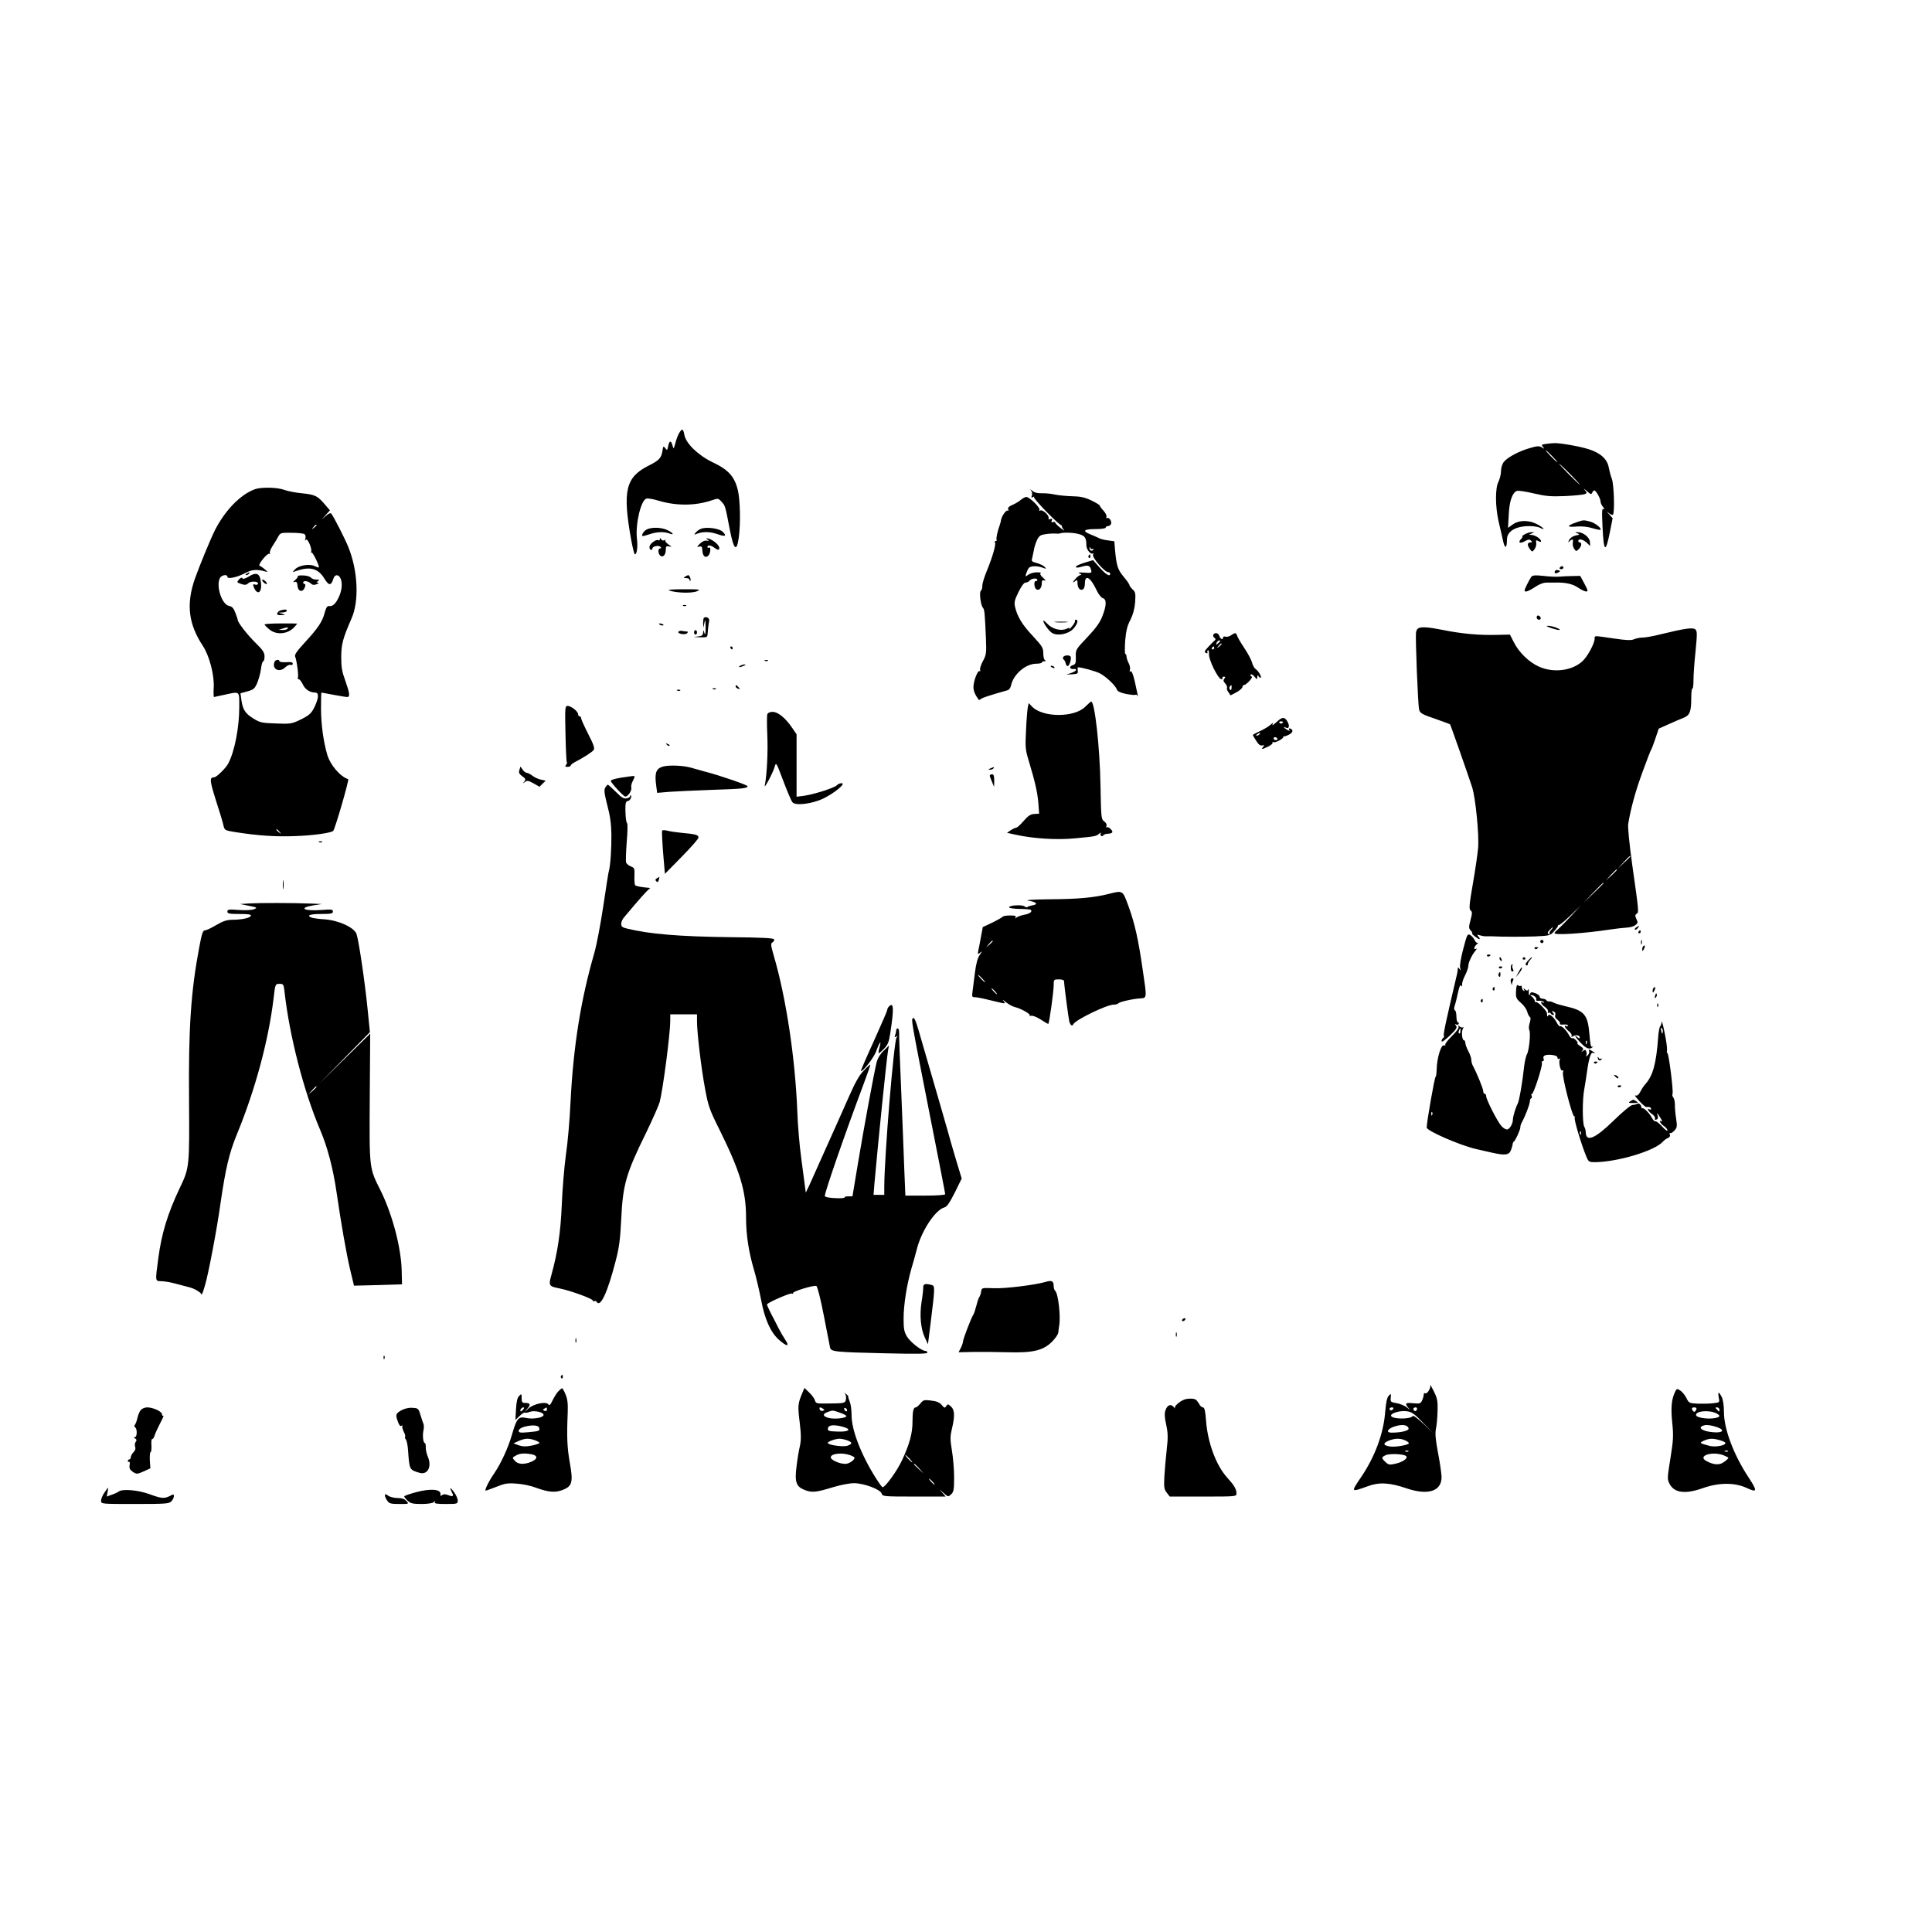 <?xml version="1.0" standalone="no"?>
<!DOCTYPE svg PUBLIC "-//W3C//DTD SVG 20010904//EN"
 "http://www.w3.org/TR/2001/REC-SVG-20010904/DTD/svg10.dtd">
<svg version="1.0" xmlns="http://www.w3.org/2000/svg"
 width="1300pt" height="1300pt" viewBox="0 0 1300 1300"
 preserveAspectRatio="xMidYMid meet">

<g transform="translate(0,1300) scale(0.1,-0.1)"
fill="#000000" stroke="none">
<path d="M4571 10088 c-8 -13 -20 -43 -26 -68 -12 -43 -13 -44 -20 -17 -10 36
-21 34 -29 -5 -6 -29 -7 -30 -20 -13 -12 16 -14 14 -19 -22 -8 -45 -22 -61
-92 -96 -156 -78 -177 -170 -118 -499 10 -54 21 -98 25 -98 14 0 20 50 14 103
-12 97 26 260 63 272 10 3 47 -3 82 -14 121 -36 249 -35 360 3 40 14 42 14 64
-10 25 -27 25 -28 55 -184 27 -141 47 -159 61 -57 13 94 10 254 -7 322 -22 89
-64 135 -168 184 -98 47 -181 127 -191 185 -8 42 -15 45 -34 14z"/>
<path d="M10402 10013 c-29 -4 -32 -6 -20 -20 12 -14 11 -15 -8 -3 -17 10 -30
10 -80 -5 -74 -21 -150 -62 -175 -93 -11 -14 -19 -40 -19 -62 0 -20 -8 -52
-17 -71 -23 -44 -22 -167 1 -269 10 -41 23 -100 30 -130 12 -56 26 -51 26 10
0 55 58 90 152 90 27 0 58 -5 70 -11 40 -21 27 -2 -14 21 -57 32 -126 32 -169
1 l-32 -23 5 88 c4 92 24 149 55 161 8 3 59 -4 113 -17 82 -19 114 -22 211
-18 63 3 122 9 132 13 17 7 17 8 0 29 -10 11 -4 8 13 -7 26 -23 32 -26 37 -13
4 9 10 16 15 16 11 0 42 -55 42 -76 0 -9 8 -26 18 -37 10 -12 11 -17 3 -12
-12 7 -13 -11 -8 -120 8 -174 21 -181 51 -28 l17 86 -23 26 c-19 21 -19 23 -2
8 11 -9 24 -14 27 -10 13 13 7 202 -7 240 -8 21 -17 56 -21 77 -10 57 -56 99
-137 124 -64 20 -203 44 -236 40 -9 0 -32 -3 -50 -5z m43 -83 c21 -22 37 -40
34 -40 -3 0 -23 18 -44 40 -21 22 -37 40 -34 40 3 0 23 -18 44 -40z m120 -120
c38 -38 67 -70 64 -70 -2 0 -36 32 -74 70 -38 39 -67 70 -64 70 2 0 36 -31 74
-70z"/>
<path d="M1715 9708 c-97 -35 -201 -142 -269 -276 -30 -60 -103 -237 -135
-327 -59 -171 -43 -304 54 -451 44 -67 78 -197 73 -281 -2 -35 -1 -63 2 -63 3
1 34 7 70 15 107 23 100 29 100 -82 0 -137 -31 -299 -74 -380 -14 -29 -79 -93
-94 -93 -33 -1 -32 -19 11 -156 25 -76 48 -153 51 -170 7 -30 10 -32 79 -43
153 -24 273 -32 400 -27 123 4 243 21 259 35 12 11 109 346 101 348 -56 19
-122 97 -142 168 -25 87 -41 205 -41 308 0 59 1 107 3 107 1 0 37 -7 80 -15
43 -8 85 -15 93 -15 21 0 17 27 -13 111 -22 60 -27 90 -27 159 1 88 11 124 70
260 52 118 42 323 -23 481 -23 57 -102 211 -114 223 -5 6 -19 0 -36 -15 l-28
-24 28 31 27 30 -36 42 c-48 56 -65 64 -154 73 -41 4 -93 14 -115 22 -46 18
-155 21 -200 5z m415 -242 c0 -2 -8 -10 -17 -17 -16 -13 -17 -12 -4 4 13 16
21 21 21 13z m-82 -60 c8 -4 10 -17 7 -29 -4 -15 -3 -18 3 -9 11 15 45 -64 35
-82 -3 -6 -2 -8 2 -3 8 7 57 -94 50 -101 -2 -2 -13 2 -26 8 -33 18 -107 7
-133 -20 -20 -22 -20 -22 -1 -15 97 36 154 23 197 -47 31 -51 46 -51 62 0 9
27 32 29 46 3 15 -29 12 -81 -9 -126 -21 -47 -43 -67 -66 -63 -13 2 -20 -9
-30 -44 -15 -60 -46 -106 -135 -202 -52 -57 -70 -82 -64 -94 11 -26 25 -133
18 -143 -3 -5 0 -9 6 -9 5 0 18 -15 27 -34 16 -35 48 -56 83 -56 26 0 26 -31
0 -89 -24 -52 -37 -64 -108 -98 -49 -23 -62 -25 -156 -21 -94 3 -108 6 -152
34 -54 33 -71 60 -80 126 l-6 43 47 13 c40 11 49 18 65 55 10 23 22 66 26 95
3 28 10 52 15 52 5 0 9 15 9 33 0 26 -11 43 -60 91 -54 53 -120 137 -120 154
0 3 -7 25 -16 48 -12 32 -22 43 -43 47 -49 10 -89 135 -61 188 11 20 50 27 50
8 0 -18 65 -4 120 25 46 24 76 27 134 11 21 -6 21 -6 -2 14 -12 11 -28 21 -34
23 -8 3 0 20 21 46 18 23 38 39 43 36 6 -4 8 -2 4 4 -3 6 4 26 16 45 13 19 30
48 39 64 15 28 18 29 90 28 41 0 80 -4 87 -9z m-167 -2003 c13 -16 12 -17 -3
-4 -10 7 -18 15 -18 17 0 8 8 3 21 -13z"/>
<path d="M1660 9140 c-9 -6 -10 -10 -3 -10 6 0 15 5 18 10 8 12 4 12 -15 0z"/>
<path d="M1671 9119 c-22 -13 -36 -17 -40 -10 -4 7 -13 3 -23 -8 -16 -19 -15
-20 14 -30 26 -9 35 -8 49 5 19 17 75 12 64 -6 -3 -5 -12 -7 -20 -3 -11 4 -14
0 -9 -13 23 -63 58 -46 50 24 -6 65 -29 76 -85 41z"/>
<path d="M2004 9123 c3 -3 -5 -14 -17 -25 -16 -14 -17 -18 -5 -14 13 4 18 -2
20 -27 4 -39 36 -45 49 -9 5 13 5 22 -1 22 -6 0 -10 5 -10 10 0 15 31 12 50
-5 13 -12 23 -13 41 -6 13 5 17 10 9 11 -13 0 -13 1 0 10 12 8 9 10 -11 10
-15 0 -32 6 -38 14 -6 7 -30 14 -52 14 -23 1 -39 -2 -35 -5z"/>
<path d="M1770 9085 c7 -8 17 -15 22 -15 6 0 5 7 -2 15 -7 8 -17 15 -22 15 -6
0 -5 -7 2 -15z"/>
<path d="M1888 8893 c-9 -2 -19 -11 -22 -19 -4 -10 3 -14 27 -13 30 1 31 1 7
9 l-25 8 28 1 c15 1 27 6 27 11 0 10 -12 11 -42 3z"/>
<path d="M1780 8798 c0 -3 14 -18 31 -32 49 -42 127 -34 172 17 9 11 17 20 17
21 0 1 -49 1 -110 1 -60 0 -110 -3 -110 -7z m155 -28 c-3 -5 -18 -10 -33 -9
l-27 1 25 8 c35 11 42 11 35 0z"/>
<path d="M1847 8546 c-19 -50 34 -75 74 -35 11 11 27 18 35 15 8 -3 14 1 14 8
0 10 -13 13 -45 10 -25 -1 -45 2 -45 7 0 14 -27 11 -33 -5z"/>
<path d="M6938 9699 c7 -9 9 -25 5 -34 -5 -14 -3 -16 7 -10 7 5 11 4 8 -1 -6
-10 176 -196 186 -189 3 3 4 2 1 -2 -3 -3 3 -15 12 -27 10 -11 1 -6 -19 10
-21 16 -38 33 -38 38 0 4 -7 6 -14 3 -11 -4 -13 -1 -9 10 5 12 2 15 -10 10
-10 -4 -14 -2 -11 6 6 18 -41 61 -57 52 -8 -5 -10 -4 -5 3 9 14 -69 91 -90 88
-8 -1 -24 -10 -36 -20 -11 -10 -36 -25 -55 -33 -24 -10 -33 -19 -29 -29 3 -8
2 -13 -3 -10 -10 7 -39 -34 -45 -61 -1 -10 -5 -25 -8 -33 -16 -44 -27 -94 -22
-102 3 -4 0 -8 -6 -8 -6 0 -8 -4 -5 -10 8 -13 -17 -99 -54 -189 -17 -40 -31
-86 -31 -101 0 -16 -4 -32 -10 -35 -12 -7 -2 -95 13 -113 12 -15 13 -30 21
-205 4 -101 3 -112 -20 -155 -14 -25 -22 -52 -19 -60 2 -7 1 -11 -4 -8 -12 8
-41 -67 -41 -107 0 -27 12 -54 36 -86 2 -2 9 1 16 7 11 8 52 22 179 58 9 2 19
17 22 32 16 74 96 144 167 146 22 0 40 4 40 8 0 5 8 8 18 9 10 0 12 3 5 6 -8
3 -13 23 -13 46 0 38 -7 49 -70 117 -72 76 -106 133 -120 197 -7 30 -3 46 23
99 20 40 37 64 48 64 9 0 22 6 28 14 13 15 51 18 51 4 0 -4 -4 -8 -10 -8 -17
0 -11 -50 6 -57 19 -7 34 13 34 44 0 17 4 21 18 17 11 -4 8 3 -10 19 -18 17
-23 27 -15 30 7 3 -4 6 -23 6 -20 1 -46 -6 -59 -15 -23 -16 -23 -16 -16 7 4
13 12 30 17 37 13 15 57 16 94 2 24 -9 25 -9 14 5 -7 8 -30 20 -52 26 -35 9
-39 13 -33 32 3 12 8 36 11 52 2 17 11 47 20 67 14 31 23 38 55 43 21 4 51 6
66 5 15 -1 30 -1 33 0 17 9 91 7 127 -3 43 -11 53 -25 53 -78 0 -27 31 -64 44
-52 4 4 4 0 1 -10 -8 -18 78 -117 102 -117 7 0 13 -4 13 -10 0 -23 -28 -7 -70
40 l-45 51 -57 -17 c-32 -10 -58 -22 -58 -26 0 -10 8 -10 46 1 36 10 49 5 56
-25 5 -19 2 -21 -46 -17 -37 2 -46 1 -31 -6 12 -6 14 -10 6 -10 -7 -1 -22 -11
-32 -23 -23 -25 -25 -35 -4 -18 13 10 15 9 15 -11 0 -33 15 -53 34 -46 10 4
16 19 16 42 0 63 38 41 79 -47 12 -26 31 -50 42 -53 26 -8 25 -48 -3 -120 -16
-43 -43 -80 -101 -142 -79 -83 -80 -85 -78 -133 1 -41 -2 -50 -19 -55 -32 -10
-22 -32 13 -26 4 0 7 -3 7 -8 0 -4 -15 -13 -32 -19 l-33 -11 40 2 c35 2 40 5
37 25 -2 12 -1 22 2 22 24 0 118 -26 147 -41 41 -21 105 -82 114 -108 4 -13
23 -22 61 -30 31 -6 60 -9 64 -6 5 3 11 -1 14 -7 3 -7 4 -4 1 7 -2 11 -11 53
-20 93 -11 46 -21 70 -28 65 -6 -4 -8 0 -4 10 3 9 0 29 -8 44 -8 15 -15 36
-15 46 0 9 -4 17 -8 17 -4 0 -4 40 -1 89 6 67 14 101 35 140 18 36 28 73 32
119 4 59 2 69 -17 86 -11 11 -21 23 -21 29 0 5 -17 30 -39 56 -40 48 -48 73
-58 177 l-5 62 -44 6 c-24 3 -52 10 -61 16 -10 5 -35 16 -55 24 -58 23 -47 36
32 36 40 0 70 4 70 10 0 6 7 10 15 10 9 0 18 7 21 15 7 17 -14 47 -27 39 -5
-3 -6 1 -4 9 3 7 -6 26 -20 41 -14 15 -25 30 -25 34 0 4 -26 20 -57 35 -45 21
-74 27 -128 28 -38 1 -90 6 -115 11 -25 6 -65 10 -89 9 -29 -1 -50 4 -64 16
-16 13 -18 14 -9 2z m414 -393 c7 4 8 2 4 -5 -9 -13 -26 -5 -25 12 0 9 2 8 6
-1 2 -6 10 -9 15 -6z"/>
<path d="M10606 9485 c-65 -23 -65 -34 0 -28 38 3 77 -1 109 -11 27 -8 51 -13
54 -11 10 10 -34 45 -68 55 -45 12 -47 12 -95 -5z"/>
<path d="M4353 9438 c-20 -10 -38 -36 -30 -45 2 -2 23 4 47 12 49 17 98 19
135 5 39 -15 20 9 -21 26 -39 16 -100 17 -131 2z"/>
<path d="M4715 9441 c-12 -5 -27 -16 -34 -25 -13 -15 -11 -16 13 -6 38 14 86
13 136 -5 51 -18 62 -12 33 17 -24 23 -112 35 -148 19z"/>
<path d="M10260 9405 c-14 -8 -21 -14 -17 -15 5 0 1 -7 -7 -16 -25 -24 -9 -35
24 -16 23 13 32 14 42 4 9 -9 9 -12 -5 -12 -21 0 -22 -20 -2 -46 15 -19 15
-19 31 1 8 11 13 30 11 42 -3 19 -1 21 14 12 27 -14 24 6 -3 25 -12 9 -32 16
-43 17 -20 0 -20 0 0 9 l20 9 -20 0 c-11 0 -31 -6 -45 -14z"/>
<path d="M10615 9411 c16 -7 15 -9 -12 -14 -19 -4 -37 -16 -44 -29 -9 -19 -9
-21 2 -10 19 18 27 15 22 -10 -2 -13 2 -31 10 -42 12 -17 14 -17 30 -1 19 18
23 45 7 45 -5 0 -10 5 -10 10 0 18 33 11 57 -12 l23 -22 -2 29 c-3 31 -47 65
-83 64 -20 0 -20 -1 0 -8z"/>
<path d="M4440 9372 c0 -7 -4 -10 -10 -7 -15 9 -60 -25 -60 -46 0 -11 5 -19
10 -19 6 0 10 4 10 9 0 15 41 24 53 12 8 -8 8 -11 -1 -11 -15 0 -16 -32 0 -48
17 -17 38 4 38 38 0 24 3 27 23 23 20 -4 19 -3 -6 14 -15 11 -24 23 -20 28 5
4 2 5 -6 0 -8 -4 -17 -2 -22 6 -7 11 -9 11 -9 1z"/>
<path d="M4760 9370 c13 -10 12 -11 -5 -8 -12 3 -30 -5 -45 -20 -22 -22 -23
-24 -5 -20 16 4 20 -1 21 -24 2 -39 18 -55 39 -38 16 14 21 65 5 55 -5 -3 -10
-1 -10 4 0 16 23 13 46 -4 24 -18 34 -19 34 -2 0 19 -40 53 -70 62 -20 5 -22
4 -10 -5z"/>
<path d="M7325 9261 c-3 -5 -2 -12 3 -15 5 -3 9 1 9 9 0 17 -3 19 -12 6z"/>
<path d="M10495 9180 c-3 -5 1 -10 9 -10 9 0 16 5 16 10 0 6 -4 10 -9 10 -6 0
-13 -4 -16 -10z"/>
<path d="M10464 9159 c-9 -16 2 -22 21 -11 15 8 16 10 1 15 -8 3 -18 2 -22 -4z"/>
<path d="M4610 9120 c-12 -8 -11 -10 8 -10 12 0 22 -5 22 -12 0 -6 2 -9 5 -6
7 6 -5 38 -14 38 -3 0 -13 -5 -21 -10z"/>
<path d="M10304 9119 c-6 -8 -20 -33 -31 -56 -18 -38 -19 -43 -4 -43 9 0 36
14 60 30 29 20 57 30 80 30 20 0 45 0 56 0 67 2 117 -9 152 -33 22 -15 47 -27
56 -27 14 0 12 8 -12 53 l-28 52 -49 -1 c-27 0 -67 -2 -89 -4 -22 -2 -72 0
-110 5 -55 6 -73 4 -81 -6z"/>
<path d="M4503 9027 c44 -17 151 -20 185 -6 30 13 24 14 -88 14 -76 0 -112 -3
-97 -8z"/>
<path d="M4598 8923 c7 -3 16 -2 19 1 4 3 -2 6 -13 5 -11 0 -14 -3 -6 -6z"/>
<path d="M10340 8846 c0 -9 7 -16 16 -16 17 0 14 22 -4 28 -7 2 -12 -3 -12
-12z"/>
<path d="M4736 8842 c-3 -3 -5 -19 -5 -36 l2 -31 7 35 c6 29 7 23 8 -30 0 -46
-2 -58 -8 -40 -7 23 -8 23 -9 3 -1 -18 -8 -23 -38 -26 -31 -3 -29 -4 15 -5 47
-2 52 0 53 21 2 25 6 64 11 91 3 18 -23 31 -36 18z"/>
<path d="M7020 8824 c0 -18 40 -73 61 -84 38 -21 108 -6 140 28 29 31 38 62
18 62 -5 0 -8 -3 -6 -8 3 -4 -6 -21 -20 -37 -14 -17 -22 -24 -18 -17 5 9 1 10
-19 1 -37 -17 -95 -2 -128 33 -15 16 -28 26 -28 22z"/>
<path d="M7103 8813 c20 -2 54 -2 75 0 20 2 3 4 -38 4 -41 0 -58 -2 -37 -4z"/>
<path d="M4438 8798 c5 -5 16 -8 23 -6 8 3 3 7 -10 11 -17 4 -21 3 -13 -5z"/>
<path d="M10435 8775 c22 -8 47 -14 55 -14 25 1 -43 28 -70 28 -20 0 -17 -3
15 -14z"/>
<path d="M9543 8772 c-7 -4 -14 -17 -15 -27 -5 -36 13 -493 21 -520 6 -24 20
-32 106 -61 54 -19 100 -36 102 -38 4 -4 124 -347 149 -424 23 -73 47 -319 40
-407 -4 -44 -20 -154 -36 -245 -24 -138 -26 -167 -15 -176 12 -9 12 -19 0 -64
-13 -49 -13 -56 2 -72 9 -10 13 -18 8 -18 -4 0 4 -9 18 -20 31 -24 44 -26 26
-3 -13 15 -11 16 11 9 14 -4 31 -7 38 -6 6 0 23 0 37 0 81 -4 203 -4 293 -1
100 5 103 5 131 37 16 18 28 35 25 38 -2 3 -1 4 3 1 4 -3 39 25 77 62 l71 68
-70 -75 c-38 -41 -78 -80 -87 -88 -10 -7 -18 -17 -18 -21 0 -15 199 -2 370 24
48 7 84 11 123 14 17 1 41 8 51 16 17 13 18 18 7 41 -10 22 -9 29 1 35 16 10
16 13 -28 322 -21 151 -32 263 -28 285 19 111 50 222 96 347 28 77 54 145 58
150 4 6 17 40 29 76 l22 66 67 30 c37 17 82 36 100 43 42 16 52 42 52 131 0
39 3 68 8 66 4 -3 7 23 7 56 0 34 6 122 14 196 12 122 11 136 -3 147 -18 13
-72 5 -236 -35 -47 -12 -99 -21 -117 -21 -18 0 -43 -5 -57 -11 -19 -9 -51 -8
-138 5 -137 20 -128 20 -128 -1 0 -32 -47 -119 -81 -151 -70 -66 -197 -82
-295 -37 -67 30 -134 96 -168 164 l-26 51 -93 -2 c-115 -3 -235 8 -357 33
-101 20 -148 23 -167 11z m1427 -1535 c0 -2 -19 -21 -42 -42 l-43 -40 40 43
c36 39 45 47 45 39z m-90 -90 c0 -2 -17 -19 -37 -38 l-38 -34 34 38 c33 34 41
42 41 34z m-90 -90 c0 -1 -30 -32 -67 -67 l-68 -65 65 68 c60 62 70 72 70 64z
m-353 -315 c-10 -10 -14 -22 -10 -27 5 -4 2 -5 -5 -1 -11 6 -10 12 4 27 9 10
19 19 22 19 3 0 -2 -8 -11 -18z"/>
<path d="M4565 8749 c-9 -13 45 -23 58 -10 8 8 7 11 -3 12 -8 0 -23 2 -32 4
-10 2 -20 -1 -23 -6z"/>
<path d="M4670 8745 c0 -8 5 -15 10 -15 6 0 10 7 10 15 0 8 -4 15 -10 15 -5 0
-10 -7 -10 -15z"/>
<path d="M8164 8729 c-3 -6 0 -15 7 -20 9 -6 10 -12 4 -17 -5 -4 -25 -24 -43
-43 -28 -30 -31 -37 -17 -43 9 -3 13 -2 10 3 -3 5 -2 12 3 15 5 3 8 -9 7 -27
-2 -37 62 -167 83 -167 7 0 11 4 8 8 -3 5 1 9 9 9 11 0 12 -4 3 -14 -8 -10 -7
-18 7 -33 9 -10 14 -23 11 -28 -3 -5 1 -18 10 -30 l14 -21 40 21 c22 12 40 28
40 35 0 7 4 13 9 13 16 0 66 53 53 58 -7 2 -10 8 -6 13 3 5 14 -1 24 -13 19
-22 19 -22 20 -3 1 11 4 14 7 8 2 -7 9 -13 14 -13 13 0 -10 42 -32 58 -9 6
-20 26 -24 43 -4 16 -26 59 -50 95 -24 36 -47 74 -50 85 -8 23 -14 24 -42 4
-12 -8 -28 -12 -37 -9 -9 3 -16 1 -16 -5 0 -19 -18 -12 -25 9 -7 22 -30 27
-41 9z m46 -43 c0 -2 -7 -9 -15 -16 -13 -11 -14 -10 -9 4 5 14 24 23 24 12z
m10 -20 c0 -2 -8 -10 -17 -17 -16 -13 -17 -12 -4 4 13 16 21 21 21 13z m-50
-26 c0 -5 -5 -10 -11 -10 -5 0 -7 5 -4 10 3 6 8 10 11 10 2 0 4 -4 4 -10z
m117 -270 c-1 -12 -5 -16 -10 -11 -5 5 -6 14 -3 20 11 16 15 13 13 -9z"/>
<path d="M4915 8640 c3 -5 8 -10 11 -10 2 0 4 5 4 10 0 6 -5 10 -11 10 -5 0
-7 -4 -4 -10z"/>
<path d="M7154 8579 c-3 -6 -2 -14 4 -18 5 -3 11 -15 13 -25 2 -11 9 -19 14
-18 12 3 26 52 19 64 -8 12 -42 10 -50 -3z"/>
<path d="M5148 8553 c7 -3 16 -2 19 1 4 3 -2 6 -13 5 -11 0 -14 -3 -6 -6z"/>
<path d="M4980 8520 c-18 -12 -2 -12 25 0 13 6 15 9 5 9 -8 0 -22 -4 -30 -9z"/>
<path d="M7070 8516 c0 -2 7 -7 16 -10 8 -3 12 -2 9 4 -6 10 -25 14 -25 6z"/>
<path d="M4950 8381 c0 -5 7 -12 16 -15 14 -5 15 -4 4 9 -14 17 -20 19 -20 6z"/>
<path d="M4798 8363 c7 -3 16 -2 19 1 4 3 -2 6 -13 5 -11 0 -14 -3 -6 -6z"/>
<path d="M4558 8353 c7 -3 16 -2 19 1 4 3 -2 6 -13 5 -11 0 -14 -3 -6 -6z"/>
<path d="M7303 8245 c-74 -75 -288 -74 -359 1 l-22 23 -6 -27 c-3 -15 -9 -84
-12 -154 -6 -117 -5 -132 19 -210 41 -136 58 -209 64 -283 l5 -70 -33 -2 c-26
-2 -42 -13 -72 -48 -21 -25 -44 -45 -51 -45 -6 0 -22 -8 -36 -17 l-24 -17 60
-13 c118 -26 277 -36 397 -24 137 13 141 13 163 31 10 8 15 10 11 3 -4 -6 -3
-14 2 -17 5 -4 12 -2 16 4 3 5 17 10 30 10 13 0 26 4 29 9 7 11 -28 43 -38 34
-4 -4 -4 0 -1 9 4 10 -2 21 -15 31 -20 14 -21 24 -25 238 -4 259 -39 573 -63
568 -4 -1 -21 -16 -39 -34z"/>
<path d="M3805 8064 c2 -103 6 -189 9 -192 3 -3 1 -11 -5 -19 -9 -10 -7 -13
10 -13 11 0 21 4 21 8 0 5 10 14 23 21 65 34 123 71 132 85 8 12 -2 39 -38
109 -26 51 -47 98 -47 105 0 6 -4 12 -10 12 -5 0 -10 6 -10 14 0 19 -47 56
-71 56 -17 0 -18 -12 -14 -186z"/>
<path d="M5163 8194 c-3 -9 -3 -71 0 -138 5 -112 -2 -269 -17 -341 -7 -32 57
88 67 127 8 29 12 24 41 -53 47 -124 68 -174 79 -188 20 -24 133 -10 207 26
78 38 155 103 123 103 -11 0 -26 -6 -32 -14 -15 -17 -156 -62 -223 -71 l-48
-6 0 210 0 210 -30 44 c-44 65 -95 107 -131 107 -18 0 -32 -6 -36 -16z"/>
<path d="M8594 8145 c-30 -27 -39 -32 -28 -12 4 6 -4 2 -17 -10 -13 -12 -46
-31 -72 -43 -26 -12 -47 -23 -47 -26 0 -2 10 -20 23 -39 15 -25 28 -34 40 -31
15 4 16 2 6 -10 -15 -18 -7 -18 35 3 19 9 32 21 29 26 -3 6 -1 7 5 3 12 -7 75
27 67 37 -3 4 -2 5 1 2 4 -2 20 3 36 11 29 15 33 34 8 42 -8 3 -10 0 -5 -8 6
-9 3 -9 -14 -1 -11 7 -21 14 -21 17 0 3 5 2 10 -1 22 -13 30 6 15 36 -19 36
-36 37 -71 4z m36 -9 c-7 -7 -13 -7 -20 0 -6 6 -3 10 10 10 13 0 16 -4 10 -10z
m-155 -76 c-3 -5 -12 -10 -18 -10 -7 0 -6 4 3 10 19 12 23 12 15 0z m120 -30
c3 -5 -1 -10 -9 -10 -9 0 -16 5 -16 10 0 6 4 10 9 10 6 0 13 -4 16 -10z"/>
<path d="M4487 7989 c7 -7 15 -10 18 -7 3 3 -2 9 -12 12 -14 6 -15 5 -6 -5z"/>
<path d="M4465 7843 c-51 -13 -62 -42 -49 -134 l6 -44 82 7 c44 3 171 9 281
13 212 7 245 10 245 25 0 8 -195 75 -290 99 -19 5 -59 17 -89 25 -51 15 -142
19 -186 9z"/>
<path d="M3495 7819 c-6 -17 -2 -27 19 -42 23 -16 25 -22 14 -36 -12 -14 -11
-14 4 -3 15 12 23 10 58 -9 l40 -23 21 21 21 20 -32 7 c-17 3 -43 15 -57 26
-14 11 -32 20 -39 20 -7 0 -19 9 -27 21 l-15 21 -7 -23z"/>
<path d="M6665 7830 c-16 -7 -17 -9 -3 -9 9 -1 20 4 23 9 7 11 7 11 -20 0z"/>
<path d="M6660 7781 c0 -5 7 -24 15 -42 l14 -34 1 43 c0 31 -4 42 -15 42 -8 0
-15 -4 -15 -9z"/>
<path d="M4178 7767 c-38 -6 -68 -15 -68 -21 0 -13 86 -106 98 -106 17 0 44
40 40 58 -3 10 1 30 8 43 7 13 13 27 14 32 0 8 1 8 -92 -6z"/>
<path d="M4073 7701 c-10 -16 -7 -38 13 -118 19 -70 27 -126 28 -198 1 -96 -7
-214 -17 -245 -3 -8 -19 -113 -37 -233 -18 -120 -45 -264 -61 -320 -91 -313
-141 -628 -160 -1001 -5 -116 -19 -276 -31 -356 -11 -80 -24 -233 -28 -340 -8
-185 -28 -318 -70 -470 -20 -70 -16 -76 53 -89 75 -15 227 -70 227 -83 0 -5 4
-7 9 -3 5 3 12 1 16 -5 25 -40 72 61 126 269 25 94 32 148 39 286 11 235 32
308 170 588 43 89 83 180 89 202 22 84 71 461 71 545 l0 45 90 0 90 0 0 -48
c0 -76 29 -321 55 -457 21 -114 30 -139 98 -275 135 -273 177 -408 177 -586 0
-120 18 -235 55 -359 14 -47 34 -134 46 -195 24 -130 63 -218 119 -269 56 -50
77 -49 42 2 -10 15 -29 47 -42 72 -12 25 -36 71 -53 103 -16 32 -28 59 -26 61
19 18 154 76 166 72 8 -3 12 -2 9 3 -7 10 140 55 157 48 7 -3 28 -84 50 -198
21 -107 40 -204 42 -215 6 -30 31 -32 368 -40 215 -5 287 -4 287 4 0 7 -6 12
-13 12 -26 0 -100 58 -124 96 -19 32 -23 53 -23 119 0 97 22 232 53 340 13 44
29 100 35 125 30 125 126 271 188 286 16 4 35 33 69 100 l46 94 -40 132 c-22
73 -46 158 -54 188 -13 47 -54 188 -196 677 -19 65 -30 90 -38 82 -12 -12 -15
3 117 -669 55 -278 100 -509 100 -515 0 -6 -51 -10 -134 -10 l-134 0 -7 170
c-3 94 -13 334 -21 535 -9 201 -15 377 -14 393 0 15 -4 27 -10 27 -5 0 -10 -6
-10 -14 0 -8 -3 -22 -7 -32 -5 -13 -3 -15 8 -9 11 7 12 6 2 -6 -18 -23 -82
-791 -83 -1006 l0 -53 -36 0 -36 0 6 78 c26 292 82 840 92 897 l6 30 -37 -36
c-22 -21 -40 -52 -46 -75 -18 -73 -87 -448 -125 -676 l-38 -228 -29 0 c-15 0
-26 -3 -24 -7 3 -5 -26 -7 -64 -5 -44 2 -69 8 -69 15 1 28 130 403 259 747 28
74 49 135 47 137 -1 1 -21 -16 -43 -40 -30 -30 -58 -79 -101 -177 -33 -74 -69
-155 -80 -180 -11 -25 -53 -117 -92 -205 -39 -88 -81 -182 -94 -210 l-24 -50
-6 45 c-3 25 -14 110 -25 190 -11 80 -23 219 -26 310 -14 358 -75 764 -158
1048 -21 72 -22 84 -9 91 8 4 13 14 11 20 -3 9 -85 13 -299 15 -337 4 -544 21
-692 58 -30 7 -38 14 -38 31 0 13 8 32 18 43 9 11 41 49 71 84 30 36 66 76 80
90 l26 25 -47 5 c-26 3 -50 9 -54 13 -4 4 -6 32 -5 62 2 51 0 56 -24 65 -14 5
-28 17 -32 26 -3 8 -1 70 4 137 6 67 7 124 3 127 -8 5 -14 71 -11 123 0 16 7
27 15 27 14 0 30 29 21 38 -3 3 -5 1 -5 -5 0 -6 -11 -13 -24 -15 -19 -4 -35 6
-72 44 -27 26 -51 48 -54 48 -3 0 -11 -9 -17 -19z"/>
<path d="M4455 7411 c-2 -5 1 -72 7 -150 l12 -141 113 115 c62 63 113 121 113
129 0 18 -17 23 -105 31 -38 4 -85 10 -102 15 -18 5 -35 5 -38 1z"/>
<path d="M2148 7333 c7 -3 16 -2 19 1 4 3 -2 6 -13 5 -11 0 -14 -3 -6 -6z"/>
<path d="M4420 7090 c-11 -7 -12 -12 -4 -20 8 -8 13 -6 17 9 3 12 4 21 4 21
-1 0 -9 -5 -17 -10z"/>
<path d="M1903 7045 c0 -27 2 -38 4 -22 2 15 2 37 0 50 -2 12 -4 0 -4 -28z"/>
<path d="M7460 6985 c-97 -25 -208 -35 -398 -36 -103 -1 -168 -5 -145 -9 60
-9 73 -26 25 -33 -12 -2 -25 -6 -28 -10 -4 -4 -13 -2 -20 4 -15 13 -104 8
-104 -6 0 -6 31 -10 70 -11 38 0 72 -3 76 -6 12 -12 -6 -26 -43 -33 -21 -4
-44 -12 -52 -18 -12 -9 -13 -9 -7 1 5 9 -4 12 -38 12 -25 0 -47 -4 -50 -9 -3
-4 -34 -22 -69 -39 l-64 -30 -12 -64 c-6 -34 -14 -76 -18 -93 -5 -28 -4 -29
13 -15 15 12 14 10 -3 -15 -15 -20 -25 -59 -33 -120 -6 -49 -13 -107 -16 -127
-5 -35 -4 -38 18 -38 12 0 65 -11 116 -24 91 -22 92 -22 75 -2 -11 12 -5 10
15 -7 19 -15 46 -30 60 -33 45 -11 114 -51 100 -58 -7 -3 -4 -4 8 -1 12 3 38
-7 68 -26 26 -17 48 -30 50 -28 7 7 36 219 36 259 0 39 1 40 35 40 22 0 35 -5
35 -13 0 -25 29 -243 35 -270 7 -26 20 -35 27 -19 13 29 225 132 272 132 14 0
27 4 30 8 6 10 97 31 149 34 45 3 45 -1 16 193 -29 201 -52 306 -94 423 -42
114 -37 111 -135 87z m-780 -318 c0 -2 -10 -12 -22 -23 l-23 -19 19 23 c18 21
26 27 26 19z m-70 -252 c13 -14 21 -25 18 -25 -2 0 -15 11 -28 25 -13 14 -21
25 -18 25 2 0 15 -11 28 -25z m85 -85 c10 -11 16 -20 13 -20 -3 0 -13 9 -23
20 -10 11 -16 20 -13 20 3 0 13 -9 23 -20z"/>
<path d="M1680 6921 l-65 -4 60 -12 c57 -11 58 -13 34 -23 -16 -6 -57 -8 -103
-5 -66 5 -76 4 -76 -11 0 -13 12 -16 81 -16 60 0 80 -3 77 -12 -5 -15 -62 -27
-129 -27 -35 -1 -61 -10 -105 -36 -32 -19 -65 -35 -75 -35 -14 0 -21 -22 -38
-112 -57 -303 -73 -543 -69 -1033 3 -446 3 -453 -63 -590 -81 -171 -122 -305
-144 -473 -21 -158 -22 -152 23 -153 20 0 69 -9 107 -20 39 -10 78 -21 87 -23
25 -7 62 -28 70 -40 7 -11 8 -10 27 54 22 71 81 380 105 555 34 233 58 336
111 465 123 299 212 630 246 913 11 97 12 97 40 97 26 0 28 -3 34 -57 33 -294
129 -667 239 -925 50 -117 88 -263 111 -423 29 -200 65 -408 91 -518 l26 -108
162 4 161 5 -2 89 c-3 156 -63 383 -143 544 -76 151 -75 142 -72 624 l3 430
-173 -170 -173 -170 172 175 172 175 -15 150 c-18 182 -60 468 -75 510 -15 44
-120 92 -214 99 -38 2 -78 8 -87 11 -39 15 -14 25 62 25 68 0 80 3 80 16 0 15
-10 16 -75 11 -120 -9 -161 13 -57 31 l57 9 -70 3 c-126 5 -349 5 -415 1z
m450 -1234 c0 -2 -12 -14 -27 -28 l-28 -24 24 28 c23 25 31 32 31 24z"/>
<path d="M11010 6760 c-8 -5 -12 -12 -9 -15 4 -3 12 1 19 10 14 17 11 19 -10
5z"/>
<path d="M11025 6730 c-3 -5 -1 -10 4 -10 6 0 11 5 11 10 0 6 -2 10 -4 10 -3
0 -8 -4 -11 -10z"/>
<path d="M9846 6615 c-16 -59 -25 -114 -21 -127 5 -18 4 -20 -4 -8 -10 13 -11
13 -12 0 0 -8 -2 -22 -4 -30 -82 -349 -95 -412 -89 -422 2 -3 0 -9 -6 -13 -5
-3 -10 -13 -10 -21 0 -9 23 7 55 37 45 44 52 55 42 68 -9 11 -9 13 0 8 6 -4
14 -3 18 3 3 5 1 10 -4 10 -6 0 -11 18 -11 39 0 22 -5 41 -10 43 -7 2 -7 13
-1 33 6 17 15 56 22 88 8 39 15 53 21 45 6 -9 8 -7 6 7 -1 11 8 39 20 62 12
23 22 52 22 63 0 24 24 75 49 104 9 11 10 16 4 12 -20 -11 -15 15 5 31 9 8 12
12 6 9 -6 -3 -16 5 -22 19 -6 13 -20 28 -30 34 -18 9 -21 2 -46 -94z"/>
<path d="M10366 6671 c-4 -5 -2 -12 3 -15 5 -4 12 -2 15 3 4 5 2 12 -3 15 -5
4 -12 2 -15 -3z"/>
<path d="M11042 6660 c0 -14 2 -19 5 -12 2 6 2 18 0 25 -3 6 -5 1 -5 -13z"/>
<path d="M11057 6633 c-4 -3 -7 -13 -7 -22 1 -13 3 -13 11 2 11 19 8 33 -4 20z"/>
<path d="M10326 6618 c3 -5 10 -6 15 -3 13 9 11 12 -6 12 -8 0 -12 -4 -9 -9z"/>
<path d="M10006 6568 c3 -5 10 -6 15 -3 13 9 11 12 -6 12 -8 0 -12 -4 -9 -9z"/>
<path d="M10090 6551 c0 -6 4 -13 10 -16 6 -3 7 1 4 9 -7 18 -14 21 -14 7z"/>
<path d="M10246 6552 c-3 -5 1 -9 9 -9 8 0 12 4 9 9 -3 4 -7 8 -9 8 -2 0 -6
-4 -9 -8z"/>
<path d="M10281 6536 c-14 -15 -19 -26 -12 -31 6 -3 11 -1 11 6 0 7 7 21 17
31 24 27 10 22 -16 -6z"/>
<path d="M10169 6508 c-6 -20 -3 -45 7 -45 9 0 10 5 4 17 -5 10 -6 20 -3 24 3
3 3 6 0 6 -4 0 -7 -1 -8 -2z"/>
<path d="M10086 6488 c3 -5 10 -6 15 -3 13 9 11 12 -6 12 -8 0 -12 -4 -9 -9z"/>
<path d="M10217 6457 l-17 -32 20 24 c17 20 26 41 18 41 -2 0 -11 -15 -21 -33z"/>
<path d="M10084 6449 c-3 -6 -2 -15 3 -20 5 -5 9 -1 9 11 0 23 -2 24 -12 9z"/>
<path d="M10165 6399 c1 -10 4 -21 8 -24 4 -3 5 -2 2 1 -2 4 0 14 5 24 6 12 5
17 -4 17 -7 0 -12 -8 -11 -18z"/>
<path d="M10201 6331 c-2 -44 1 -51 33 -79 20 -17 38 -43 42 -59 4 -15 12 -31
17 -35 8 -4 7 -17 0 -41 -6 -19 -7 -40 -3 -47 11 -18 -1 -141 -16 -165 -6 -11
-15 -49 -19 -85 -10 -96 -32 -226 -43 -247 -14 -26 -32 -87 -32 -106 0 -29
-23 -67 -40 -67 -9 0 -26 10 -37 23 -26 27 -103 179 -103 201 0 9 -4 16 -10
16 -5 0 -10 8 -10 19 0 16 -43 121 -71 173 -5 10 -9 27 -9 38 0 11 -9 37 -20
57 -11 21 -20 46 -20 55 0 10 -4 18 -9 18 -13 0 -19 56 -8 77 6 10 6 15 2 11
-5 -4 -15 -2 -23 5 -13 10 -14 9 -8 -1 5 -8 -11 -30 -44 -63 -28 -27 -48 -54
-45 -59 3 -6 -1 -7 -9 -4 -19 7 -47 -84 -49 -161 -1 -29 -4 -52 -7 -50 -6 3
-61 -310 -60 -342 0 -22 222 -119 330 -144 19 -4 64 -15 100 -23 100 -23 125
-19 138 18 6 17 11 35 11 40 0 5 3 12 8 15 11 9 43 79 43 96 0 9 4 23 10 33
23 41 52 118 54 139 0 13 5 23 10 23 4 0 5 8 2 17 -4 10 -4 14 0 10 10 -9 76
193 69 211 -2 6 0 12 6 12 6 0 9 6 6 14 -9 22 10 32 53 28 27 -3 40 -9 40 -19
0 -8 5 -11 12 -7 7 4 8 3 4 -4 -10 -17 4 -83 17 -75 7 4 8 0 4 -11 -9 -23 64
-307 77 -299 5 3 6 1 2 -6 -7 -11 44 -181 78 -263 15 -36 19 -38 59 -38 153 2
401 76 456 138 9 10 24 21 35 25 11 5 16 13 12 23 -3 8 -2 13 3 10 4 -3 17 5
28 17 18 20 19 28 11 82 -5 33 -9 75 -8 94 0 18 -5 40 -11 47 -6 7 -8 17 -5
23 8 12 -26 281 -35 276 -3 -3 -4 6 -2 18 2 12 -5 65 -16 117 -10 52 -20 86
-20 74 -1 -11 -5 -24 -10 -30 -5 -5 -12 -40 -14 -79 -13 -173 -35 -253 -85
-309 -11 -12 -26 -34 -34 -51 -8 -16 -20 -29 -28 -27 -11 3 -11 0 1 -14 26
-33 60 -64 67 -63 18 3 32 -2 32 -12 0 -5 -4 -7 -10 -4 -23 14 -8 -16 16 -31
14 -9 23 -23 20 -30 -3 -8 0 -11 10 -7 10 3 12 12 8 27 -7 24 -5 22 20 -18 10
-16 13 -25 7 -22 -23 15 -10 -14 14 -30 14 -9 25 -23 25 -30 0 -8 -16 4 -36
26 -20 22 -40 37 -45 35 -4 -3 -15 7 -23 22 -15 30 -54 70 -65 66 -3 -2 -6 0
-6 5 -1 17 -17 32 -28 25 -7 -4 -21 -8 -32 -8 -11 0 -66 -45 -125 -103 -129
-126 -189 -150 -190 -79 0 10 -4 26 -10 36 -13 25 -13 184 0 251 5 30 15 88
20 128 12 85 26 126 40 117 5 -3 10 -4 10 -1 0 3 -10 10 -22 17 -18 9 -20 9
-15 -4 3 -9 -2 -21 -11 -29 -9 -7 -13 -8 -9 -1 4 6 4 18 1 27 -5 14 -9 14 -23
4 -13 -10 -14 -10 -4 2 10 11 8 17 -15 32 -15 10 -23 18 -18 18 5 0 1 9 -9 20
-10 11 -21 17 -26 14 -4 -2 -13 6 -20 18 -17 33 -51 68 -60 62 -4 -2 -13 6
-20 18 -21 42 -52 70 -61 56 -6 -10 -8 -10 -8 0 0 21 -3 26 -33 59 -16 18 -35
31 -41 30 -6 -1 -10 3 -9 8 1 10 -26 40 -37 40 -3 0 -4 11 -3 25 0 14 -1 19
-4 12 -4 -10 -8 -10 -21 0 -13 11 -14 11 -7 -1 5 -10 4 -12 -3 -7 -7 4 -12 14
-12 23 0 9 -3 13 -7 10 -3 -4 -11 -2 -18 3 -8 7 -12 -3 -14 -39z m987 -277
c-3 -14 -5 -12 -10 9 -3 19 -2 25 4 19 6 -6 8 -18 6 -28z m-1361 7 c0 -11 -5
-18 -9 -15 -4 3 -5 11 -1 19 7 21 12 19 10 -4z m-190 -563 c-3 -8 -6 -5 -6 6
-1 11 2 17 5 13 3 -3 4 -12 1 -19z m1000 -130 c-3 -8 -6 -5 -6 6 -1 11 2 17 5
13 3 -3 4 -12 1 -19z"/>
<path d="M10045 6351 c-3 -5 -2 -12 3 -15 5 -3 9 1 9 9 0 17 -3 19 -12 6z"/>
<path d="M11127 6353 c-4 -3 -7 -13 -7 -22 1 -13 3 -13 11 2 11 19 8 33 -4 20z"/>
<path d="M10295 6312 c-3 -9 -3 -13 1 -10 11 11 46 -12 41 -26 -4 -9 3 -12 19
-10 13 1 27 -3 31 -8 3 -7 1 -8 -5 -4 -24 15 -11 -14 14 -30 14 -10 23 -23 20
-31 -3 -8 -2 -11 3 -8 5 3 12 1 16 -5 3 -5 11 -10 17 -10 6 0 6 6 -2 15 -11
13 -10 14 4 9 10 -4 15 -13 11 -24 -4 -12 2 -24 16 -33 11 -9 19 -20 15 -25
-3 -5 7 -8 24 -6 17 2 30 -1 30 -7 0 -6 -4 -7 -10 -4 -22 13 -8 -15 16 -34 14
-11 23 -25 19 -32 -5 -8 -2 -8 11 -1 21 11 44 6 44 -10 0 -6 -6 -6 -15 2 -29
24 -15 0 23 -39 36 -38 61 -46 79 -26 4 4 3 5 -4 1 -8 -4 -13 19 -18 83 -11
135 -34 162 -165 191 -30 7 -64 17 -75 23 -11 6 -25 10 -32 9 -6 -1 -14 2 -18
8 -3 5 -15 10 -26 10 -10 0 -19 6 -19 13 0 7 -13 18 -29 24 -25 9 -31 8 -36
-5z m382 -334 c-3 -8 -6 -5 -6 6 -1 11 2 17 5 13 3 -3 4 -12 1 -19z"/>
<path d="M11137 6301 c-4 -17 -3 -21 5 -13 5 5 8 16 6 23 -3 8 -7 3 -11 -10z"/>
<path d="M9965 6271 c-3 -5 -2 -12 3 -15 5 -3 9 1 9 9 0 17 -3 19 -12 6z"/>
<path d="M11151 6234 c0 -11 3 -14 6 -6 3 7 2 16 -1 19 -3 4 -6 -2 -5 -13z"/>
<path d="M5982 6228 c-7 -7 -12 -17 -12 -24 0 -6 -41 -100 -90 -209 -50 -109
-89 -200 -87 -201 10 -10 87 89 102 131 22 61 38 82 24 31 -6 -21 -9 -40 -7
-42 3 -2 19 11 36 29 26 26 33 45 42 102 26 169 24 215 -8 183z"/>
<path d="M10751 5883 c-1 -17 16 -25 25 -12 4 7 3 9 -4 5 -5 -3 -13 0 -15 6
-4 9 -6 10 -6 1z"/>
<path d="M10726 5848 c3 -5 10 -6 15 -3 13 9 11 12 -6 12 -8 0 -12 -4 -9 -9z"/>
<path d="M10860 5766 c0 -2 7 -9 15 -16 9 -7 15 -8 15 -2 0 5 -7 12 -15 16 -8
3 -15 4 -15 2z"/>
<path d="M10886 5688 c3 -5 10 -6 15 -3 13 9 11 12 -6 12 -8 0 -12 -4 -9 -9z"/>
<path d="M10970 5590 c-16 -10 -13 -12 20 -12 33 0 36 2 20 12 -8 5 -17 10
-20 10 -3 0 -12 -5 -20 -10z"/>
<path d="M7034 4374 c-73 -21 -274 -46 -352 -42 -75 3 -77 2 -80 -22 -2 -14
-7 -29 -11 -35 -5 -5 -14 -32 -21 -60 -7 -27 -16 -54 -20 -60 -13 -17 -70
-166 -70 -181 0 -8 -7 -28 -15 -44 l-15 -29 98 2 c53 1 158 0 232 -2 172 -5
240 12 300 72 22 23 41 50 41 61 1 12 4 32 6 46 11 61 -6 213 -26 233 -6 6
-11 20 -11 32 0 36 -12 42 -56 29z"/>
<path d="M6212 4338 c1 -13 -4 -57 -11 -98 -14 -91 -6 -180 22 -240 l21 -45
17 135 c32 258 31 257 6 264 -41 11 -55 7 -55 -16z"/>
<path d="M7955 4120 c-3 -5 -2 -10 4 -10 5 0 13 5 16 10 3 6 2 10 -4 10 -5 0
-13 -4 -16 -10z"/>
<path d="M7912 4020 c0 -14 2 -19 5 -12 2 6 2 18 0 25 -3 6 -5 1 -5 -13z"/>
<path d="M3872 3980 c0 -14 2 -19 5 -12 2 6 2 18 0 25 -3 6 -5 1 -5 -13z"/>
<path d="M2581 3864 c0 -11 3 -14 6 -6 3 7 2 16 -1 19 -3 4 -6 -2 -5 -13z"/>
<path d="M3775 3741 c-3 -5 -2 -12 3 -15 5 -3 9 1 9 9 0 17 -3 19 -12 6z"/>
<path d="M9624 3679 c5 -20 -22 -62 -35 -54 -5 4 -9 -1 -9 -9 0 -8 -5 -26 -11
-39 -10 -22 -16 -23 -60 -19 -53 5 -58 0 -32 -32 15 -18 14 -17 -8 2 -14 12
-46 26 -70 30 -41 7 -44 9 -41 37 3 28 2 29 -13 14 -12 -12 -19 -44 -25 -115
-11 -142 -70 -300 -164 -437 -67 -99 -67 -99 49 -57 75 28 147 24 260 -15 146
-49 236 -19 235 78 -1 23 -11 96 -24 162 -17 90 -20 130 -14 160 5 22 10 76
11 120 2 70 -2 87 -26 135 -15 30 -25 48 -23 39z m-249 -159 c-3 -5 -10 -10
-16 -10 -5 0 -9 5 -9 10 0 6 7 10 16 10 8 0 12 -4 9 -10z m159 -5 c-4 -8 -10
-12 -15 -9 -14 8 -10 24 6 24 9 0 12 -6 9 -15z m41 -88 l70 -72 -66 64 c-37
34 -69 59 -73 53 -15 -24 -146 -22 -146 3 0 17 63 35 105 29 34 -4 51 -16 110
-77z m-97 -39 c3 -15 -51 -28 -114 -28 -43 0 -27 28 24 43 50 15 85 9 90 -15z
m-23 -80 c14 -6 25 -15 25 -19 0 -12 -92 -28 -128 -22 -45 7 -49 21 -10 38 41
17 79 19 113 3z m22 -74 c-3 -3 -12 -4 -19 -1 -8 3 -5 6 6 6 11 1 17 -2 13 -5z
m-15 -32 c14 -14 -23 -40 -72 -51 -40 -9 -47 -8 -67 11 -29 27 -29 32 0 46 24
13 124 9 139 -6z"/>
<path d="M3755 3636 c-11 -12 -28 -40 -38 -61 -13 -28 -21 -35 -27 -25 -14 22
-99 5 -135 -28 -28 -26 -29 -26 -7 -1 25 28 21 39 -15 39 -19 0 -23 5 -23 32
0 31 -1 31 -17 15 -12 -12 -18 -38 -21 -90 l-4 -72 29 28 c16 15 32 25 35 22
3 -3 18 -1 33 5 32 12 99 -4 92 -23 -5 -17 -73 -28 -117 -18 -52 11 -63 -2
-95 -112 -26 -90 -73 -192 -119 -260 -37 -53 -68 -117 -58 -117 5 0 37 12 73
26 54 22 75 26 134 21 39 -2 97 -14 130 -27 85 -31 129 -35 180 -16 65 25 73
52 49 184 -18 104 -21 171 -14 337 2 60 -1 91 -15 123 -9 23 -20 42 -24 41 -3
-1 -15 -11 -26 -23z m-235 -121 c-7 -9 -15 -13 -17 -11 -7 7 7 26 19 26 6 0 6
-6 -2 -15z m160 0 c0 -9 -6 -12 -16 -8 -13 5 -13 7 -2 14 17 11 18 11 18 -6z
m-53 -120 c8 -23 3 -25 -71 -32 -55 -5 -66 -3 -66 9 0 31 126 51 137 23z m-28
-86 c17 -6 31 -14 31 -18 0 -4 -23 -12 -52 -18 -40 -8 -61 -7 -88 2 l-35 13
35 16 c42 18 67 20 109 5z m-20 -95 c41 -9 40 -31 -4 -50 -48 -20 -89 -18
-110 6 -20 22 -20 22 10 38 23 13 58 15 104 6z"/>
<path d="M5397 3623 c-28 -67 -30 -84 -16 -194 10 -84 10 -120 1 -161 -7 -29
-17 -89 -22 -133 -14 -108 -3 -138 55 -161 50 -19 76 -16 194 20 46 14 107 26
137 26 67 0 180 -42 187 -71 5 -18 16 -19 218 -19 l212 0 -24 28 c-23 26 -23
26 8 -2 32 -29 33 -29 53 -11 17 16 20 31 20 115 0 54 -7 135 -15 181 -12 73
-12 92 0 144 21 87 19 128 -6 151 -20 17 -22 18 -32 3 -9 -15 -13 -14 -31 8
-15 17 -35 25 -72 29 -46 6 -52 4 -71 -20 -12 -14 -25 -26 -31 -26 -16 0 -22
-27 -22 -97 0 -78 -20 -150 -70 -258 -35 -75 -116 -186 -132 -182 -4 1 -23 27
-42 57 -102 161 -166 327 -166 428 0 34 -5 73 -12 89 -6 15 -11 31 -10 35 1 3
-6 12 -16 19 -12 9 -14 10 -6 1 6 -7 9 -24 6 -38 -5 -26 -7 -27 -130 -28 -66
-1 -73 1 -78 20 -3 12 -20 36 -38 53 l-33 32 -16 -38z m141 -102 c11 -7 11 -9
-1 -14 -9 -3 -18 1 -21 9 -6 16 2 18 22 5z m162 -12 c0 -6 -4 -7 -10 -4 -5 3
-10 11 -10 16 0 6 5 7 10 4 6 -3 10 -11 10 -16z m-47 -15 c26 -9 45 -20 42
-24 -8 -13 -77 -20 -114 -12 -44 10 -50 27 -14 40 38 14 33 14 86 -4z m20 -95
c59 -16 41 -34 -33 -32 -68 2 -75 5 -67 28 7 18 46 19 100 4z m26 -90 c38 -14
39 -24 3 -37 -29 -10 -132 5 -132 19 0 9 48 27 76 28 12 1 35 -4 53 -10z m20
-100 c17 -6 31 -14 31 -17 0 -17 -37 -42 -62 -42 -40 0 -98 26 -98 44 0 25 74
34 129 15z m401 -24 c13 -14 21 -25 18 -25 -2 0 -15 11 -28 25 -13 14 -21 25
-18 25 2 0 15 -11 28 -25z m66 -67 l29 -33 -32 29 c-18 17 -33 31 -33 33 0 8
8 1 36 -29z m89 -88 c10 -11 16 -20 13 -20 -3 0 -13 9 -23 20 -10 11 -16 20
-13 20 3 0 13 -9 23 -20z"/>
<path d="M11270 3632 c-23 -49 -28 -105 -18 -204 9 -86 8 -116 -12 -240 -22
-136 -22 -143 -5 -174 32 -60 106 -69 224 -27 108 38 214 38 294 1 72 -34 74
-22 12 72 -99 150 -165 324 -165 439 0 45 -6 83 -15 101 -20 39 -27 38 -20 -4
7 -33 6 -33 -37 -38 -23 -3 -70 -4 -103 -3 -58 3 -61 4 -77 37 -9 19 -28 42
-41 51 -23 15 -25 15 -37 -11z m144 -117 c-4 -8 -10 -15 -14 -15 -4 0 -10 7
-14 15 -4 10 1 15 14 15 13 0 18 -5 14 -15z m156 -2 c0 -10 -4 -14 -8 -8 -4 6
-11 13 -16 18 -5 4 -2 7 7 7 10 0 17 -8 17 -17z m-19 -24 c29 -15 23 -26 -18
-32 -46 -7 -115 4 -120 19 -10 30 89 39 138 13z m35 -110 c10 -16 -27 -22 -85
-13 -60 10 -77 33 -31 44 26 7 106 -15 116 -31z m-13 -70 c20 -5 37 -14 37
-19 0 -17 -68 -29 -107 -19 -68 18 -70 20 -38 35 37 16 59 17 108 3z m54 -75
c-3 -3 -12 -4 -19 -1 -8 3 -5 6 6 6 11 1 17 -2 13 -5z m-30 -26 c18 -7 33 -15
33 -18 0 -3 -13 -16 -29 -27 -30 -23 -69 -21 -119 6 -63 34 36 68 115 39z"/>
<path d="M7970 3583 c-32 -12 -70 -45 -64 -56 3 -7 -1 -4 -9 6 -19 23 -43 13
-55 -23 -7 -19 -6 -48 5 -96 12 -56 13 -86 4 -164 -6 -52 -13 -134 -16 -181
-4 -77 -2 -90 16 -113 l20 -26 225 0 c220 0 224 0 224 21 0 29 -17 57 -63 107
-74 82 -131 234 -142 385 -5 64 -10 87 -21 87 -7 0 -19 10 -25 23 -7 12 -17
25 -23 29 -13 9 -54 9 -76 1z"/>
<path d="M948 3513 c-9 -10 -19 -34 -23 -53 -4 -19 -12 -40 -17 -47 -6 -7 -5
-14 2 -18 14 -9 13 -65 -2 -65 -9 0 -9 -3 1 -9 11 -7 12 -13 4 -23 -6 -7 -7
-22 -4 -32 5 -13 1 -26 -11 -38 -10 -10 -18 -25 -18 -33 0 -8 -4 -15 -10 -15
-5 0 -10 -5 -10 -11 0 -5 4 -8 8 -5 5 3 7 -8 4 -23 -3 -21 2 -31 22 -45 25
-16 29 -16 72 3 l46 21 -4 55 c-1 30 1 55 6 55 4 0 6 20 5 44 -2 24 0 44 5 43
5 -1 12 9 16 23 4 14 21 51 37 82 17 32 27 55 22 52 -5 -3 -9 2 -9 10 0 18
-60 46 -100 46 -15 0 -34 -8 -42 -17z"/>
<path d="M2700 3510 c-38 -22 -40 -29 -22 -78 8 -23 16 -31 24 -26 7 4 10 4 6
-1 -4 -4 0 -21 8 -37 9 -17 13 -32 10 -36 -3 -3 -1 -11 5 -18 6 -7 13 -41 15
-76 9 -128 9 -128 76 -148 56 -17 86 42 56 110 -8 19 -14 47 -13 63 0 15 -2
27 -6 27 -11 0 -17 48 -10 83 4 18 4 39 0 47 -3 8 -13 35 -20 60 -13 43 -16
45 -54 47 -25 2 -53 -5 -75 -17z"/>
<path d="M703 2957 c-13 -18 -23 -43 -23 -55 0 -22 0 -22 228 -22 209 0 230 2
245 18 10 10 17 26 17 35 0 14 -3 14 -27 1 -38 -19 -55 -18 -137 12 -76 28
-182 37 -207 18 -8 -6 -29 -16 -48 -22 l-33 -12 6 30 c3 17 4 30 3 30 -1 0
-12 -15 -24 -33z"/>
<path d="M3030 2986 c0 -4 5 -16 11 -28 14 -26 8 -31 -26 -18 -19 7 -31 7 -40
0 -10 -8 -13 -6 -11 7 2 33 -68 38 -162 13 -45 -12 -82 -25 -82 -29 0 -4 10
-17 23 -29 19 -18 35 -22 93 -22 42 0 75 5 83 13 11 10 13 10 7 0 -6 -10 12
-13 73 -13 78 0 81 1 81 23 0 13 -11 38 -25 57 -14 19 -25 30 -25 26z"/>
<path d="M2590 2938 c0 -8 7 -24 16 -36 13 -19 24 -22 81 -22 65 0 66 0 48 20
-13 14 -31 20 -59 20 -23 0 -52 7 -64 16 -17 12 -22 12 -22 2z"/>
</g>
</svg>
